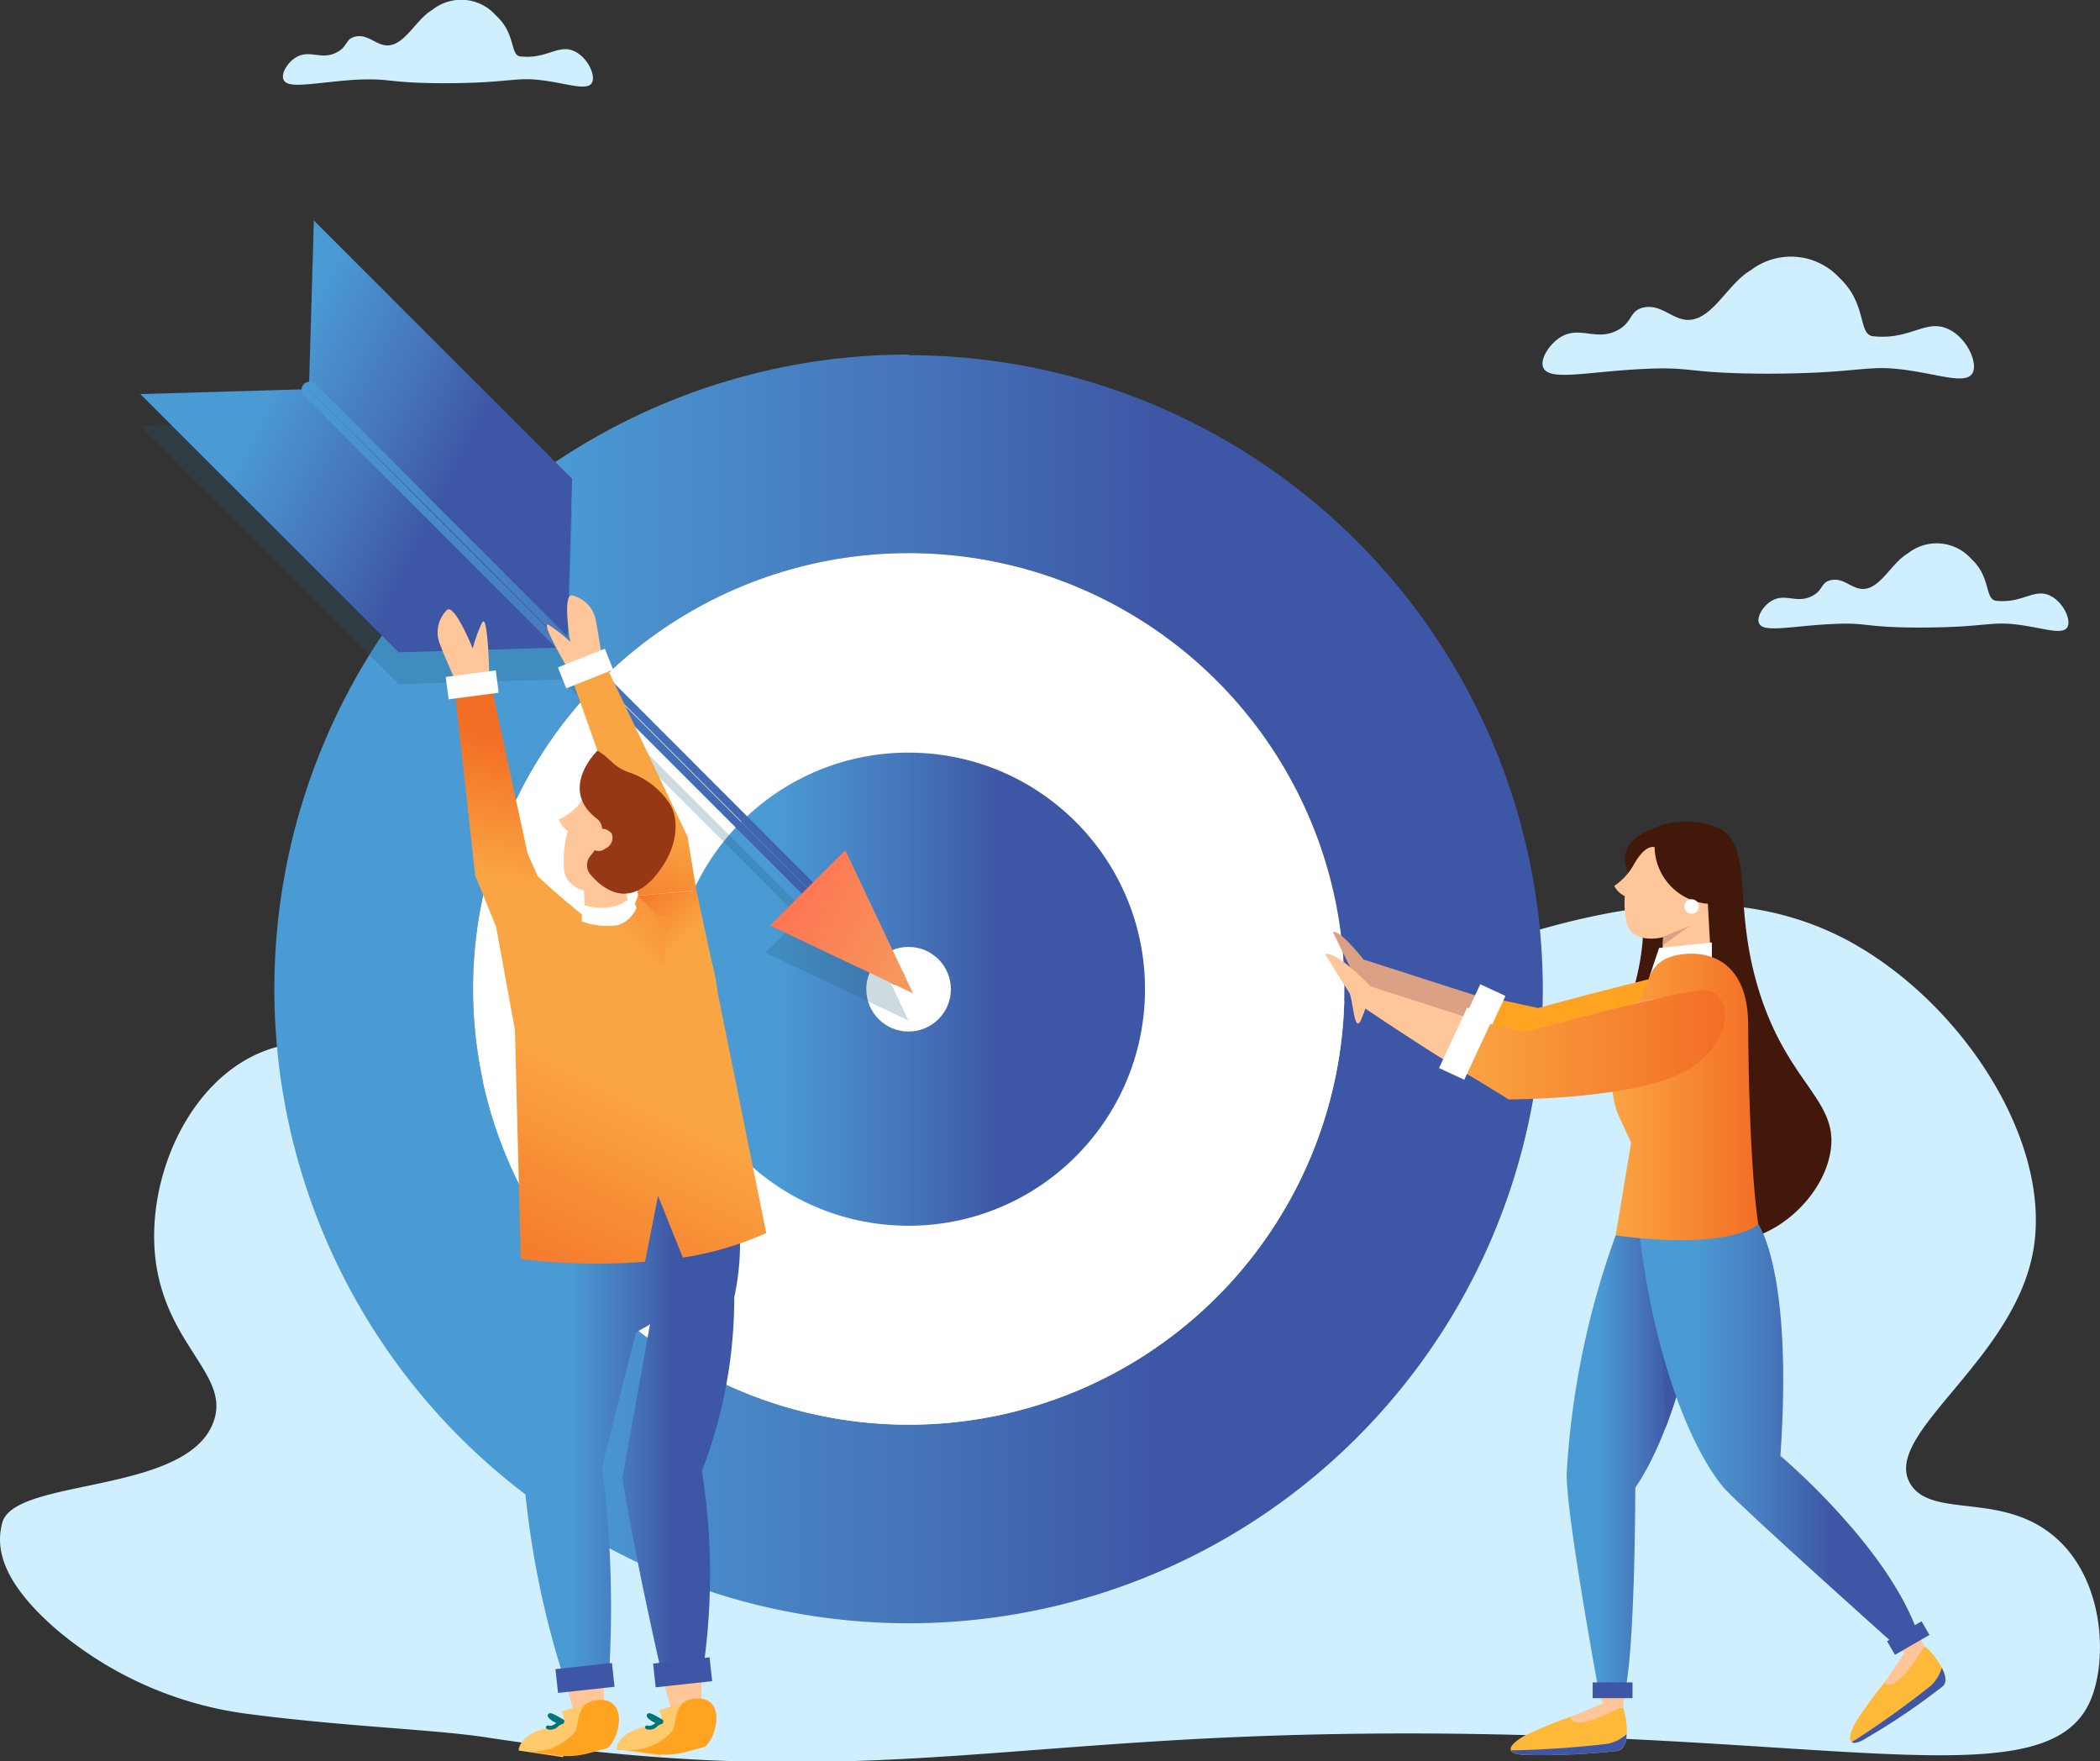 <svg xmlns="http://www.w3.org/2000/svg" xmlns:xlink="http://www.w3.org/1999/xlink" viewBox="0 0 136.02 114.06"><rect x="0" y="0" width="136.02" height="114.06" fill="#333333" stroke="none"/><defs><style>.cls-1{fill:#cfefff;}.cls-2{fill:url(#New_Gradient_Swatch_copy_2);}.cls-3{fill:#fff;}.cls-4{fill:url(#New_Gradient_Swatch_copy_2-2);}.cls-5{fill:#235b73;opacity:0.23;}.cls-6{fill:url(#New_Gradient_Swatch_copy_2-3);}.cls-7{fill:none;stroke-miterlimit:10;stroke-width:0.5px;stroke:url(#New_Gradient_Swatch_copy);}.cls-8{fill:url(#New_Gradient_Swatch);}.cls-9{fill:#411809;}.cls-10{fill:#ffb939;}.cls-11{fill:#ffc69a;}.cls-12,.cls-25{fill:#3d56a5;}.cls-13{fill:#daa184;}.cls-14{fill:#ffa320;}.cls-15{fill:url(#New_Gradient_Swatch_copy_2-4);}.cls-16{fill:url(#New_Gradient_Swatch_copy_2-5);}.cls-17{fill:url(#mindgrowth);}.cls-18{fill:url(#mindgrowth-2);}.cls-19{fill:url(#mindgrowth-3);}.cls-20{fill:url(#mindgrowth-4);}.cls-21{fill:url(#mindgrowth-5);}.cls-22{fill:url(#linear-gradient);}.cls-23{fill:url(#New_Gradient_Swatch_copy_2-6);}.cls-24{fill:#ffca6e;}.cls-25{stroke:#007579;stroke-linecap:round;stroke-linejoin:round;stroke-width:0.25px;}.cls-26{fill:#963815;}.cls-27{fill:url(#mindgrowth-6);}</style><linearGradient id="New_Gradient_Swatch_copy_2" x1="17.77" y1="64.04" x2="99.93" y2="64.04" gradientUnits="userSpaceOnUse"><stop offset="0.22" stop-color="#4a9ad4"/><stop offset="0.49" stop-color="#4676ba"/><stop offset="0.7" stop-color="#3d56a5"/></linearGradient><linearGradient id="New_Gradient_Swatch_copy_2-2" x1="43.53" y1="64.06" x2="74.17" y2="64.06" gradientTransform="translate(120.77 2.97) rotate(87.96)" xlink:href="#New_Gradient_Swatch_copy_2"/><linearGradient id="New_Gradient_Swatch_copy_2-3" x1="11.87" y1="22.68" x2="36.9" y2="35.14" xlink:href="#New_Gradient_Swatch_copy_2"/><linearGradient id="New_Gradient_Swatch_copy" x1="19.48" y1="44.22" x2="58.59" y2="44.22" gradientUnits="userSpaceOnUse"><stop offset="0" stop-color="#4a9ad4"/><stop offset="0.48" stop-color="#4676ba"/><stop offset="1" stop-color="#3d56a5"/></linearGradient><linearGradient id="New_Gradient_Swatch" x1="51.2" y1="56.96" x2="59.54" y2="61.01" gradientUnits="userSpaceOnUse"><stop offset="0" stop-color="#ff7352"/><stop offset="1" stop-color="#f6975d"/></linearGradient><linearGradient id="New_Gradient_Swatch_copy_2-4" x1="101.48" y1="93.13" x2="111.23" y2="93.13" xlink:href="#New_Gradient_Swatch_copy_2"/><linearGradient id="New_Gradient_Swatch_copy_2-5" x1="105.89" y1="91.91" x2="124.26" y2="91.91" xlink:href="#New_Gradient_Swatch_copy_2"/><linearGradient id="mindgrowth" x1="104.39" y1="71.02" x2="113.89" y2="71.02" gradientUnits="userSpaceOnUse"><stop offset="0" stop-color="#faa543"/><stop offset="1" stop-color="#f36e25"/></linearGradient><linearGradient id="mindgrowth-2" x1="94.47" y1="67.59" x2="111.72" y2="67.59" xlink:href="#mindgrowth"/><linearGradient id="mindgrowth-3" x1="33.29" y1="57.12" x2="34.99" y2="48.29" xlink:href="#mindgrowth"/><linearGradient id="mindgrowth-4" x1="40.31" y1="51.78" x2="36.81" y2="59.34" xlink:href="#mindgrowth"/><linearGradient id="mindgrowth-5" x1="43.74" y1="61.39" x2="40.31" y2="57.74" xlink:href="#mindgrowth"/><linearGradient id="linear-gradient" x1="39.15" y1="59.35" x2="45.71" y2="53.53" xlink:href="#mindgrowth"/><linearGradient id="New_Gradient_Swatch_copy_2-6" x1="33.9" y1="91.31" x2="47.9" y2="91.31" xlink:href="#New_Gradient_Swatch_copy_2"/><linearGradient id="mindgrowth-6" x1="41.17" y1="70.93" x2="33.88" y2="85.63" xlink:href="#mindgrowth"/></defs><title>dataAsset 3</title><g id="Layer_2" data-name="Layer 2"><g id="OBJECTS"><path class="cls-1" d="M16.13,111a23.94,23.94,0,0,1-12.44-5.45C-.18,102.21-.21,100,.14,98.63.9,95.68,12,96.81,13.8,92.15c1.21-3.06-3-4.93-3.72-10.53-.62-5,1.83-10.89,6.12-13.14,6.1-3.2,14.51,1.74,21.88,4.12C70.19,83,98.62,49.73,119.66,60.89c7.45,4,13.4,13.17,12,20.3s-10,11.85-7.86,15c1.43,2.09,5.73.49,9.09,3.17,3.52,2.8,3.67,8.42,2.4,11-3.26,6.63-19,1.09-51.59,2-20.57.58-30,3.52-52,.18C28.36,112,22.6,111.84,16.13,111Z"/><path class="cls-2" d="M58.85,35.82A28.22,28.22,0,1,1,30.64,64,28.21,28.21,0,0,1,58.85,35.82m0-12.86A41.08,41.08,0,1,0,99.93,64,41.12,41.12,0,0,0,58.85,23Z"/><path class="cls-3" d="M58.85,35.82A28.22,28.22,0,1,1,30.64,64,28.21,28.21,0,0,1,58.85,35.82"/><circle class="cls-4" cx="58.85" cy="64.06" r="15.32" transform="translate(-7.27 120.59) rotate(-87.96)"/><circle class="cls-3" cx="58.85" cy="64.06" r="2.74"/><path class="cls-5" d="M58.85,66.09l-4.4-9.27-2.24,2.24L36.75,43.6l.31-10.53L20.33,16.34,20,27a.28.28,0,0,0-.21.08.26.26,0,0,0-.07.2l-10.65.31L25.82,44.3,36.36,44,51.82,59.46,49.58,61.7Z"/><polygon class="cls-6" points="37.06 31.01 36.74 41.92 25.82 42.24 9.09 25.52 20.01 25.2 20.33 14.28 37.06 31.01"/><path class="cls-7" d="M58.06,63.52a.27.27,0,0,1-.2-.08l-38-38a.29.29,0,0,1,0-.39.28.28,0,0,1,.4,0l38,38.05a.27.27,0,0,1,0,.39A.24.24,0,0,1,58.06,63.52Z"/><polygon class="cls-8" points="49.87 59.93 54.75 55.06 59.14 64.33 49.87 59.93"/><path class="cls-9" d="M106.4,54a5.32,5.32,0,0,1,5-.33c2.21,1.26.8,4.86,2.51,10.42,1.89,6.18,5.29,7.17,4.63,10.62-.59,3.1-4,5.92-6.82,5.59-3.82-.44-7.36-6.91-6.88-11.87.34-3.48,1.89-5.46,1.55-9.87C106.2,56.62,106.78,54.91,106.4,54Z"/><path class="cls-10" d="M103.6,110.58a30.3,30.3,0,0,0-4.77,1.78c-1.26.7-1.41,1.28.14,1.29a45.12,45.12,0,0,0,5.77-.26c1-.15.56-2.41.4-2.79Z"/><polygon class="cls-11" points="103.88 110.58 103.56 109.34 105.22 109.53 105.14 110.6 103.88 110.58"/><path class="cls-12" d="M97.87,113.35a62,62,0,0,0,6.29-.43,2.69,2.69,0,0,0,1.19-.61c0,.54-.19,1-.61,1.08a45.12,45.12,0,0,1-5.77.26C98.3,113.64,98,113.53,97.87,113.35Z"/><path class="cls-13" d="M111,63.77s-1.34-1.38-5.29,0a51.8,51.8,0,0,1-6.47,1.87L88.33,62.14l-.18,1.21s7.13,4.88,9.53,5.91S115.23,67.67,111,63.77Z"/><path class="cls-14" d="M96.65,64.63l-1.57,3.28,2.57,1.57s9.77.22,12.77-1.91,2.48-4.95.82-5-11.62,2.71-11.62,2.71Z"/><rect class="cls-3" x="94.88" y="63.92" width="1.8" height="4.32" transform="translate(36.8 -34.23) rotate(24.94)"/><path class="cls-13" d="M90.23,64.75s-3.07-4.58-3.9-4.4c0,0,1.64,3.45,2.46,4.71"/><path class="cls-10" d="M123.37,107.45a29.89,29.89,0,0,0-3.13,4c-.71,1.25-.54,1.83.79,1a42.66,42.66,0,0,0,4.78-3.24c.74-.63-.78-2.34-1.12-2.58Z"/><polygon class="cls-11" points="123.61 107.31 122.68 106.42 124.2 105.72 124.69 106.67 123.61 107.31"/><path class="cls-15" d="M104.65,80l6.58-3.66s-1.11,13.85-5.31,20c0,0,0,11.14-.76,13.55l-1.54,0s-2.35-12.68-2.13-14.7A54.19,54.19,0,0,1,104.65,80Z"/><path class="cls-12" d="M107.87,92.49,107.59,85,109.27,88A38.82,38.82,0,0,1,107.87,92.49Z"/><path class="cls-11" d="M106.1,55.42a5.76,5.76,0,0,0-.75,4.26c.27,1.58,2.73,1.29,3.93.23A3.67,3.67,0,0,0,110.39,56,2.56,2.56,0,0,0,106.1,55.42Z"/><path class="cls-11" d="M107.92,57.05l2.61-.14.35,6.33A1.65,1.65,0,0,1,109.32,65h0a1.64,1.64,0,0,1-1.73-1.72Z"/><path class="cls-9" d="M107.17,54.86a3.76,3.76,0,0,0,3.71,3.68c2.52.08,1.19-5.87-2.22-5.28-4.79.83-3.14,3.34-3.14,3.34S106.31,54.68,107.17,54.86Z"/><path class="cls-3" d="M110,58.89a.47.47,0,1,1-.25-.62A.47.47,0,0,1,110,58.89Z"/><polygon class="cls-13" points="107.7 61.21 109.45 59.96 107.72 60.66 107.7 61.21"/><polygon class="cls-3" points="106.85 63.21 107.46 61.39 110.88 61.03 110.88 61.98 106.85 63.21"/><path class="cls-16" d="M105.89,77.16l8,2.12s2.26,3.06,1.43,15c0,0,7,5.87,8.94,11.59l-1.3.85s-9.84-8.79-11.22-10.28C110.08,94.6,106.87,88.64,105.89,77.16Z"/><path class="cls-17" d="M106.74,63.54A2.18,2.18,0,0,1,108.11,62c1.48-.54,5.08-.57,5.12,4.3.06,9.59.66,13,.66,13S112,81,104.65,80l1-6-.86-1.86a6,6,0,0,1,.16-4.55Z"/><path class="cls-11" d="M110.51,65.21s-1.35-1.39-5.3,0a51.8,51.8,0,0,1-6.47,1.87l-10.9-3.5-.19,1.2s7.13,4.88,9.53,5.91S114.74,69.1,110.51,65.21Z"/><path class="cls-11" d="M88.83,63.94s-2.17-2.34-3-2.16c0,0,.73,1.22,1.55,2.48.26.39.33,2.71.76,1.82A11.29,11.29,0,0,0,88.83,63.94Z"/><path class="cls-11" d="M105.76,56.11a4.18,4.18,0,0,1-1.2,1.26,1.45,1.45,0,0,0,.78.7Z"/><path class="cls-12" d="M119.94,112.82a60.87,60.87,0,0,0,5.13-3.66,2.71,2.71,0,0,0,.7-1.15c.26.48.37,1,0,1.24a42.66,42.66,0,0,1-4.78,3.24C120.46,112.84,120.1,112.93,119.94,112.82Z"/><path class="cls-11" d="M124.57,106.74s-1.75,3-2.52,2.24l1.29-1.93Z"/><path class="cls-11" d="M105,110.55s-3.06,1.72-3.28.64l2.14-.9Z"/><rect class="cls-12" x="103.16" y="108.95" width="2.58" height="1.02"/><rect class="cls-12" x="122.31" y="105.57" width="2.58" height="1.02" transform="translate(-36.48 76.01) rotate(-30)"/><path class="cls-18" d="M95.8,66.14,94.47,69.2l3.26,2s8.84,0,11.84-2.08,2.48-5,.82-5-11.62,2.71-11.62,2.71Z"/><rect class="cls-3" x="94.03" y="65.43" width="1.8" height="4.32" transform="translate(37.36 -33.73) rotate(24.94)"/><path class="cls-10" d="M35.65,77.6l6.24,1.11,4.7-2.43S46.12,73,46.14,72c.07-2.22,1.14-7.23-.44-10.81-1.17-2.63-3.34-1.43-6.08-.57L36.54,61s-4.95-3-1.49,10.8A48.1,48.1,0,0,1,35.65,77.6Z"/><path class="cls-11" d="M38.23,51.11a7.06,7.06,0,0,0-1.71,5c0,2,3.07,2.07,4.73,1a4.51,4.51,0,0,0,2.06-4.49C42.81,50.57,39.86,49.44,38.23,51.11Z"/><path class="cls-11" d="M37.59,52a4.06,4.06,0,0,1-1.38,1.07,1.48,1.48,0,0,0,.66.81Z"/><path class="cls-19" d="M38.17,64.17l-2.65-5.9-1.35-3-2.59-12-2.25.32,1.45,13.11L32.13,60l1.69,9.25c.42,1,2.25-2,3.26-2.46A2,2,0,0,0,38.17,64.17Z"/><path class="cls-11" d="M31.69,43.79s-.08-4.35-.49-3.42A9.51,9.51,0,0,0,30.62,42s-1.2-3-1.69-2.48a2.05,2.05,0,0,0-.41,2.26c.44,1.14,1,2.33,1,2.33Z"/><rect class="cls-3" x="29.85" y="42.72" width="1.46" height="3.27" transform="translate(70.55 8.22) rotate(82.47)"/><polygon class="cls-20" points="40.89 54.74 36.77 43.19 38.85 42.27 44.53 54.17 45.11 57.67 41.33 58 40.89 54.74"/><path class="cls-21" d="M44.48,66.05a2,2,0,0,1-2.3-1.64L41.33,58l3.78-.33,1.2,5.6A2.68,2.68,0,0,1,44.48,66.05Z"/><path class="cls-11" d="M37,43.68s-2.23-3.74-1.39-3.17a10.52,10.52,0,0,1,1.33,1.05s-.54-3.14.13-3a2.05,2.05,0,0,1,1.54,1.71c.22,1.2.41,2.48.41,2.48Z"/><rect class="cls-3" x="37.3" y="41.65" width="1.46" height="3.27" transform="matrix(0.37, 0.93, -0.93, 0.37, 64.11, -8.09)"/><polygon class="cls-11" points="37.76 56.19 38.04 62.68 41.6 61.55 39.92 55.62 37.76 56.19"/><path class="cls-22" d="M42.63,59.34,41.33,58a5.19,5.19,0,0,1-.87,1.56c-.36.48-2.08.19-2.56-.18-1.67-1.29-3.46-3-3.46-3l1.64,3.9-.89.19v.11l1.33,3.15S43,63.18,43,63.05s.17-3.76.17-3.76Z"/><path class="cls-23" d="M47.56,84a16.22,16.22,0,0,0-1.22-10.47c-3.66,2-10.86,1.57-10.86,1.57l-1,9.54L33.9,95.26A58.38,58.38,0,0,0,36.63,109l2.81-.45A71.52,71.52,0,0,0,39,95s1.41-5.69,2.18-8.62c0-.2.89-.5.93-.67l-1.8,10S41.05,100.53,43,109l2.46-.36a42.55,42.55,0,0,0,0-13.38A31.13,31.13,0,0,0,47.56,84Z"/><polygon class="cls-11" points="36.63 109.04 37.16 110.77 39.12 110.62 39.11 108.67 36.63 109.04"/><path class="cls-24" d="M33.59,113.36s0-1.17,2.21-1.53c1.16-.19.56-1,.56-1l2.16-.66-2.06,3.62Z"/><path class="cls-14" d="M38.86,110.09c-1.45,0-1.35,1.24-1.56,2h0a3.62,3.62,0,0,1-3.22,1.31l2,.27a5,5,0,0,0,2-.12l1.23-.33c.7-.39,1.48-3.07-.35-3.14Z"/><polygon class="cls-11" points="42.97 108.95 43.48 110.69 45.44 110.54 45.44 108.59 42.97 108.95"/><path class="cls-24" d="M39.91,113.28s0-1.17,2.21-1.53c1.16-.19.56-1,.56-1l2.16-.66-2.05,3.62Z"/><path class="cls-14" d="M45.18,110c-1.45,0-1.35,1.24-1.56,2h0a3.62,3.62,0,0,1-3.22,1.31l2,.27a5,5,0,0,0,2-.12l1.22-.33c.71-.39,1.48-3.07-.35-3.14Z"/><path class="cls-14" d="M40.05,113.3l.35,0C40,113.28,39.75,113.25,40.05,113.3Z"/><path class="cls-25" d="M36.43,111.47s-1-.63-.8-.31a1.18,1.18,0,0,0,.78.36.88.88,0,0,0-.39.23.57.57,0,0,1-.53.11"/><path class="cls-25" d="M42.84,111.47s-1-.63-.8-.31a1.21,1.21,0,0,0,.79.36.83.83,0,0,0-.39.23.57.57,0,0,1-.53.11"/><rect class="cls-12" x="36.04" y="107.89" width="3.68" height="1.55" transform="translate(-11.54 4.74) rotate(-6.22)"/><rect class="cls-12" x="42.37" y="107.53" width="3.68" height="1.55" transform="translate(-11.47 5.42) rotate(-6.22)"/><path class="cls-3" d="M37.69,58.59l0,1.08a4.76,4.76,0,0,0,2.33.24,2,2,0,0,0,1.21-1.11l-.3-.81S40.07,59.27,37.69,58.59Z"/><path class="cls-26" d="M38.7,48.61s-2.59,2.49,0,4.44c0,0,.95.69-.46,2.38a.94.94,0,0,0,0,1.2c.86,1,2.74,2.48,4.74-.63.92-1.45,1.05-3.14.27-4.14A5.05,5.05,0,0,0,40.69,50C39.65,49.6,39.59,49.14,38.7,48.61Z"/><path class="cls-11" d="M39.63,54a.76.76,0,0,1-.42.95.67.67,0,1,1-.6-1.16A.75.75,0,0,1,39.63,54Z"/><path class="cls-27" d="M42.62,77.44l1.61,4a20.87,20.87,0,0,0,5.4-1.59L46.12,62.46s-11,.65-12.91-1.4l.52,20.47a40.49,40.49,0,0,0,8.05.18Z"/><path class="cls-1" d="M119.15,18a4.28,4.28,0,0,0-5.75-.5c-1.4.81-2.34,2.92-3.77,3.19-1.2.23-1.95-1.09-3.24-.76-.84.22-.65.93-1.59,1.44-1.38.76-2.46-.29-3.7.45-.76.46-1.39,1.48-1.13,2,.4.86,2.73.27,6.34.08,3.43-.18,2.74.27,8,.3,6.61,0,6.47-.7,9.73-.15,1.86.31,3.29.77,3.7.15s-.29-2.28-1.51-2.87c-1.46-.72-2.45.68-4.83.45C120.3,21.76,121,19.74,119.15,18Z"/><path class="cls-1" d="M127.69,36.2a3,3,0,0,0-4.12-.36c-1,.58-1.68,2.09-2.7,2.28-.86.17-1.4-.78-2.33-.54-.6.16-.47.66-1.14,1-1,.55-1.76-.2-2.65.33-.55.32-1,1.06-.81,1.46.28.61,2,.19,4.55.05s2,.2,5.74.22c4.74,0,4.64-.5,7-.11,1.34.22,2.36.55,2.66.11s-.22-1.63-1.09-2.06c-1.05-.51-1.76.49-3.46.33C128.52,38.86,129,37.41,127.69,36.2Z"/><path class="cls-1" d="M32.12,1A3,3,0,0,0,28,.64c-1,.58-1.68,2.09-2.7,2.28-.86.17-1.41-.78-2.33-.54-.6.16-.47.66-1.14,1-1,.55-1.76-.2-2.65.33-.55.32-1,1.06-.81,1.46.28.61,1.95.19,4.55,0,2.45-.13,2,.2,5.74.22,4.74,0,4.64-.5,7-.11,1.33.22,2.36.55,2.66.11s-.22-1.63-1.09-2.06c-1.05-.51-1.76.49-3.46.33C33,3.66,33.47,2.22,32.12,1Z"/></g></g></svg>